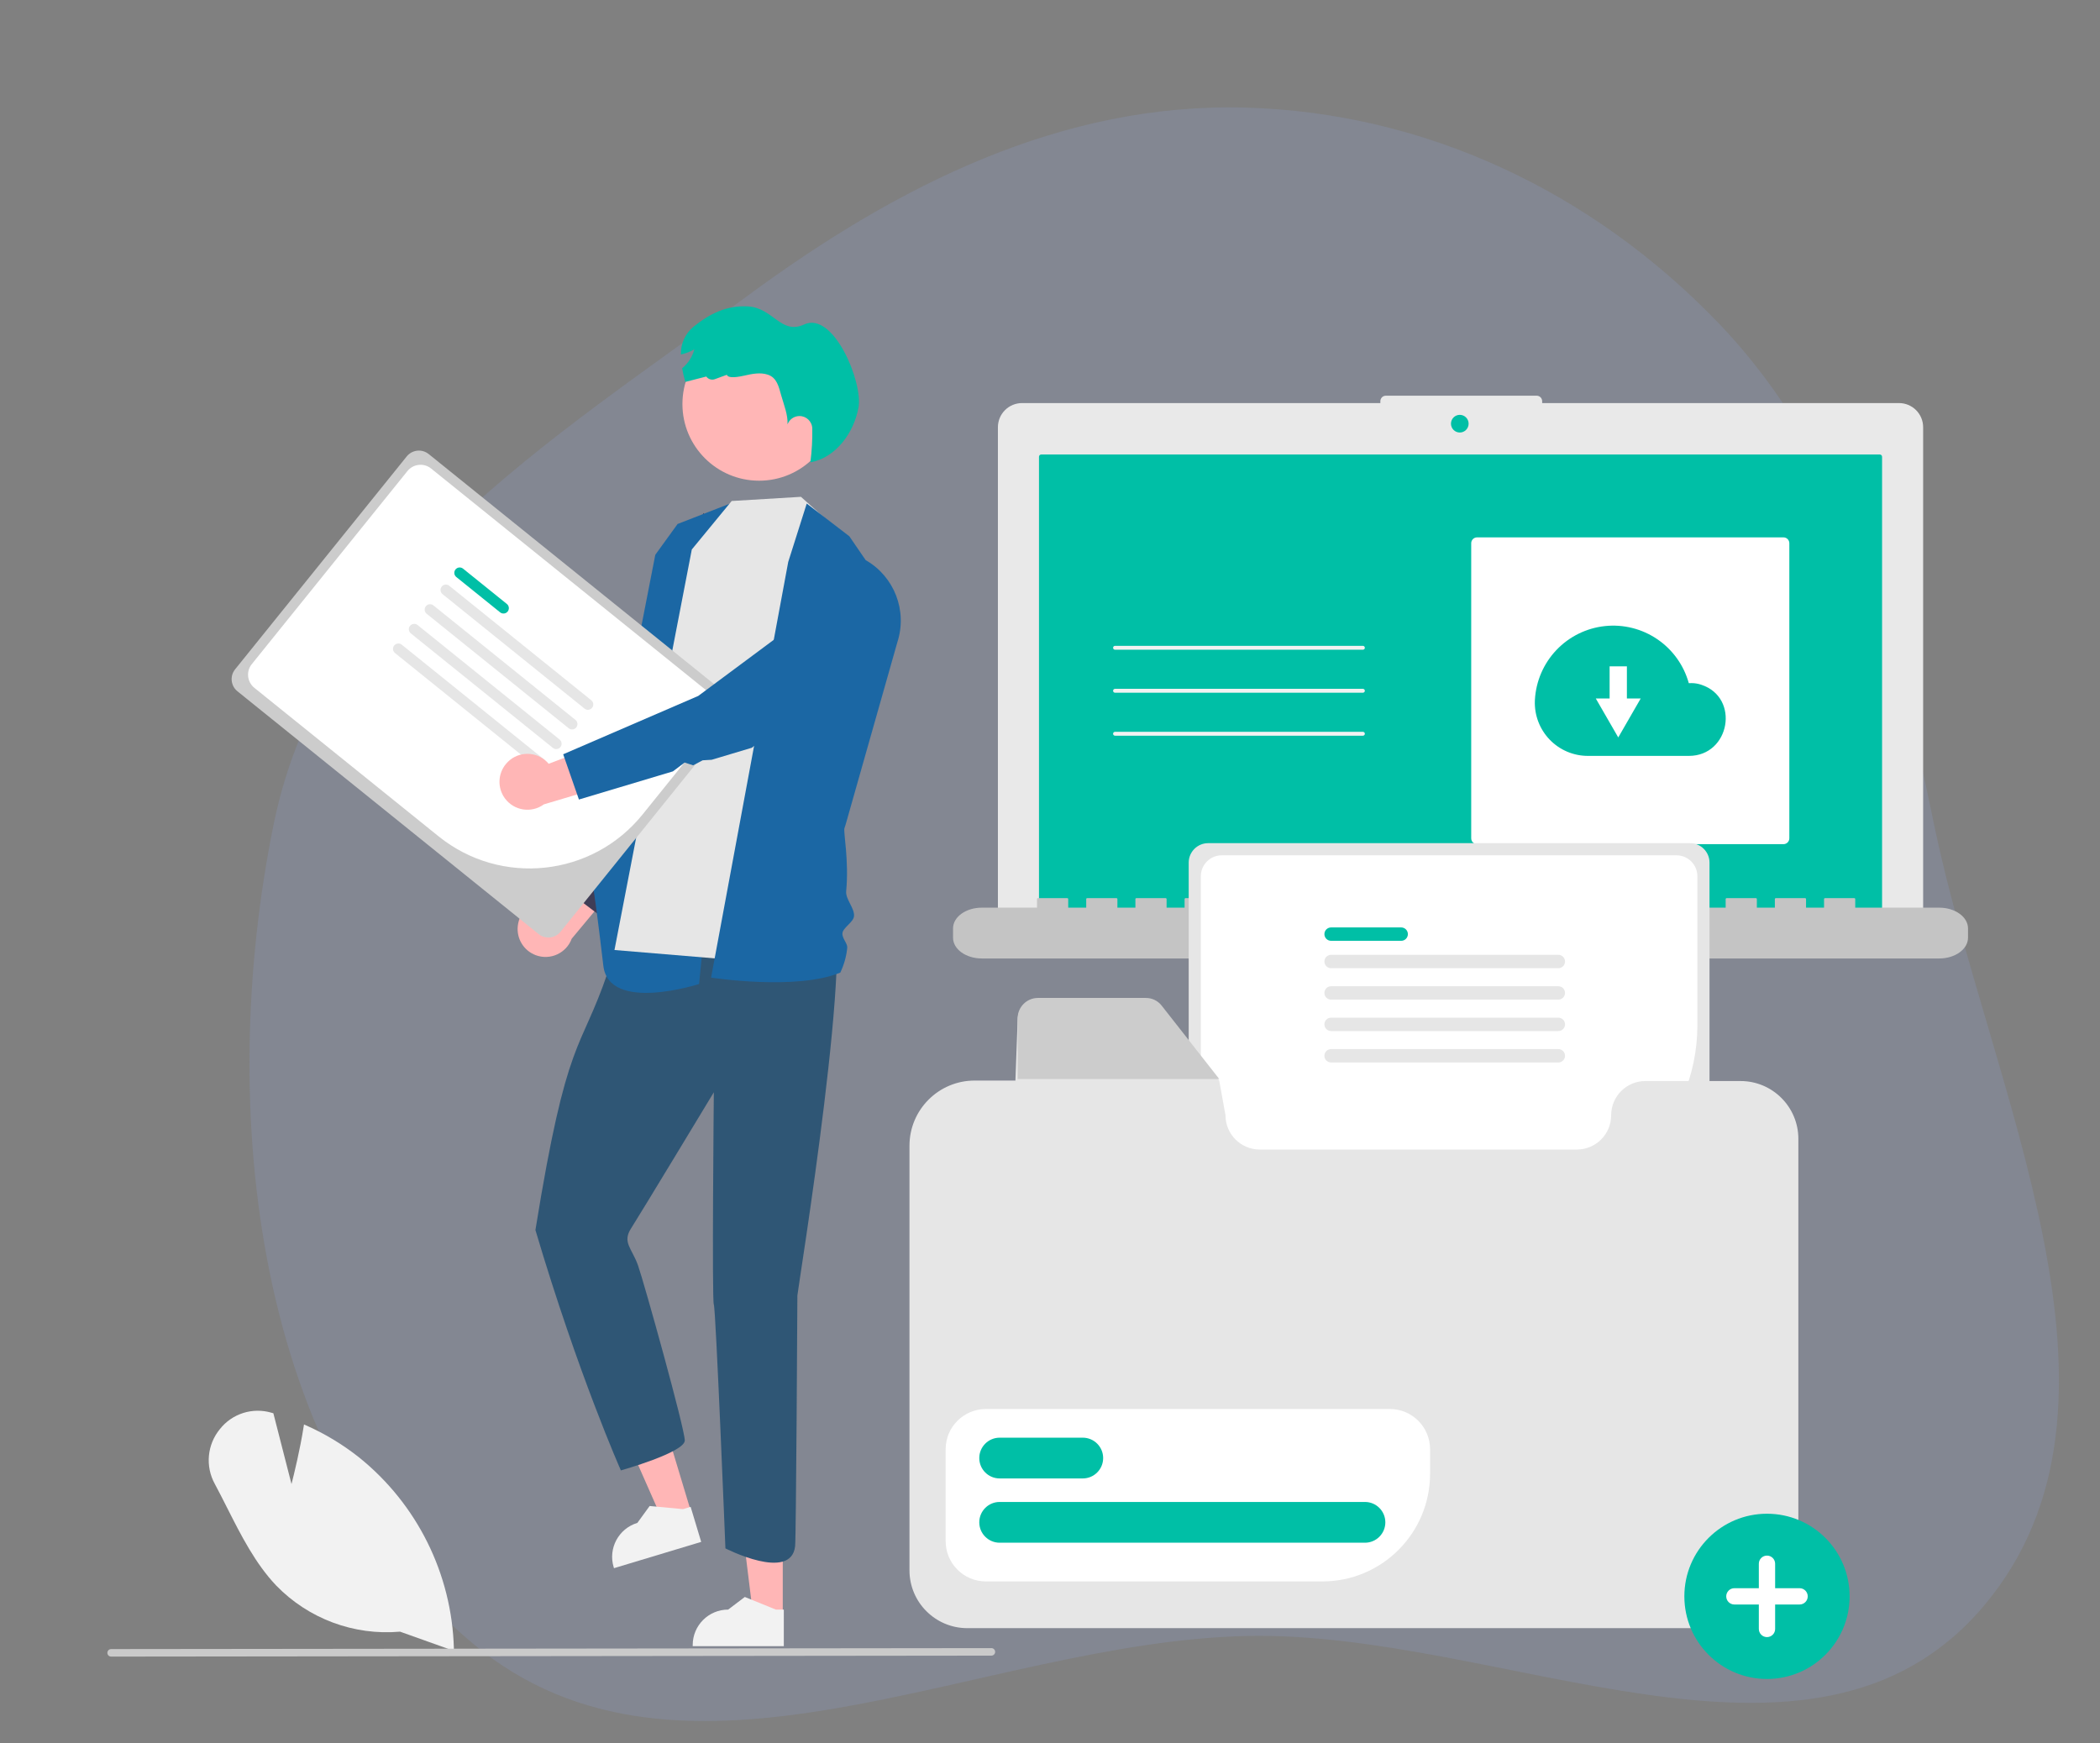 <svg width="665" height="552" viewBox="0 0 665 552" fill="none" xmlns="http://www.w3.org/2000/svg">
<rect x="0" y="0" width="665" height="552" fill="#808080" stroke="none"/>
<mask id="mask0_280_4028" style="mask-type:alpha" maskUnits="userSpaceOnUse" x="0" y="0" width="665" height="552">
<rect width="665" height="552" fill="#D9D9D9"/>
</mask>
<g mask="url(#mask0_280_4028)">
<path fill-rule="evenodd" clip-rule="evenodd" d="M394.393 518.073C309.617 520.146 216.294 576.056 149.689 520.416C80.912 462.962 68.17 351.733 86.657 260.997C102.583 182.835 174.702 139.401 236.624 93.74C284.275 58.602 336.367 32.465 394.393 34.07C450.847 35.631 503.84 60.303 544.14 102.244C584.841 144.601 600.25 201.931 612.445 260.997C629.796 345.039 682.321 444.743 628.06 508.715C573.881 572.59 475.4 516.091 394.393 518.073Z" fill="#93B0F9" fill-opacity="0.15"/>
<path d="M601.352 127.638H488.352V127.045C488.352 126.584 488.169 126.141 487.843 125.815C487.517 125.489 487.075 125.306 486.615 125.306H438.851C438.39 125.306 437.948 125.489 437.622 125.815C437.296 126.141 437.113 126.584 437.113 127.045V127.638H323.648C321.62 127.638 319.676 128.444 318.243 129.879C316.809 131.314 316.004 133.261 316.004 135.291V290.213C316.004 292.242 316.809 294.189 318.243 295.624C319.676 297.059 321.62 297.866 323.648 297.866H601.352C603.379 297.866 605.323 297.059 606.757 295.624C608.19 294.189 608.995 292.242 608.995 290.213V135.291C608.995 133.261 608.19 131.314 606.757 129.879C605.323 128.444 603.379 127.638 601.352 127.638V127.638Z" fill="#E9E9E9"/>
<path d="M329.727 143.925C329.537 143.925 329.355 144.001 329.221 144.135C329.087 144.269 329.012 144.451 329.012 144.641V291.588C329.012 291.778 329.087 291.96 329.221 292.094C329.355 292.229 329.537 292.304 329.727 292.304H595.274C595.463 292.304 595.645 292.229 595.779 292.094C595.913 291.96 595.989 291.778 595.989 291.588V144.641C595.989 144.451 595.913 144.269 595.779 144.135C595.645 144.001 595.463 143.925 595.274 143.925H329.727Z" fill="#00BFA6"/>
<path d="M462.267 136.965C463.811 136.965 465.062 135.712 465.062 134.166C465.062 132.621 463.811 131.368 462.267 131.368C460.724 131.368 459.473 132.621 459.473 134.166C459.473 135.712 460.724 136.965 462.267 136.965Z" fill="#00BFA6"/>
<path d="M614.085 287.424H587.491V284.674C587.491 284.523 587.321 284.401 587.111 284.401H577.993C577.783 284.401 577.613 284.523 577.613 284.674V287.424H571.914V284.674C571.914 284.523 571.744 284.401 571.534 284.401H562.417C562.207 284.401 562.037 284.523 562.037 284.674V287.424H556.338V284.674C556.338 284.523 556.168 284.401 555.958 284.401H546.84C546.63 284.401 546.46 284.523 546.46 284.674V287.424H540.762V284.674C540.762 284.523 540.592 284.401 540.382 284.401H531.264C531.054 284.401 530.884 284.523 530.884 284.674V287.424H525.185V284.674C525.185 284.523 525.015 284.401 524.805 284.401H515.687C515.478 284.401 515.307 284.523 515.307 284.674V287.424H509.609V284.674C509.609 284.523 509.439 284.401 509.229 284.401H500.111C499.901 284.401 499.731 284.523 499.731 284.674V287.424H494.032V284.674C494.032 284.523 493.862 284.401 493.652 284.401H422.229C422.019 284.401 421.849 284.523 421.849 284.674V287.424H416.15V284.674C416.15 284.523 415.98 284.401 415.771 284.401H406.653C406.443 284.401 406.273 284.523 406.273 284.674V287.424H400.574V284.674C400.574 284.523 400.404 284.401 400.194 284.401H391.076C390.866 284.401 390.696 284.523 390.696 284.674V287.424H384.998V284.674C384.998 284.523 384.828 284.401 384.618 284.401H375.5C375.29 284.401 375.12 284.523 375.12 284.674V287.424H369.421V284.674C369.421 284.523 369.251 284.401 369.041 284.401H359.923C359.714 284.401 359.544 284.523 359.544 284.674V287.424H353.845V284.674C353.845 284.523 353.675 284.401 353.465 284.401H344.347C344.137 284.401 343.967 284.523 343.967 284.674V287.424H338.268V284.674C338.268 284.523 338.098 284.401 337.889 284.401H328.771C328.561 284.401 328.391 284.523 328.391 284.674V287.424H310.915C305.879 287.424 301.797 290.362 301.797 293.987V296.954C301.797 300.579 305.879 303.517 310.915 303.517H614.085C619.12 303.517 623.203 300.579 623.203 296.954V293.987C623.203 290.362 619.12 287.424 614.085 287.424Z" fill="#C4C4C4"/>
<path d="M431.582 205.748H353.093C352.929 205.748 352.772 205.683 352.656 205.567C352.54 205.451 352.475 205.294 352.475 205.13C352.475 204.965 352.54 204.808 352.656 204.692C352.772 204.576 352.929 204.511 353.093 204.511H431.582C431.746 204.511 431.903 204.576 432.019 204.692C432.135 204.808 432.2 204.965 432.2 205.13C432.2 205.294 432.135 205.451 432.019 205.567C431.903 205.683 431.746 205.748 431.582 205.748Z" fill="#F2F2F2"/>
<path d="M431.582 219.362H353.093C352.929 219.362 352.772 219.296 352.656 219.18C352.54 219.064 352.475 218.907 352.475 218.743C352.475 218.579 352.54 218.421 352.656 218.305C352.772 218.189 352.929 218.124 353.093 218.124H431.582C431.746 218.124 431.903 218.189 432.019 218.305C432.135 218.421 432.2 218.579 432.2 218.743C432.2 218.907 432.135 219.064 432.019 219.18C431.903 219.296 431.746 219.362 431.582 219.362Z" fill="#F2F2F2"/>
<path d="M431.582 232.975H353.093C353.011 232.975 352.931 232.959 352.855 232.928C352.78 232.897 352.712 232.852 352.654 232.794C352.597 232.737 352.551 232.669 352.52 232.593C352.489 232.518 352.473 232.438 352.473 232.356C352.473 232.275 352.489 232.194 352.52 232.119C352.551 232.044 352.597 231.975 352.654 231.918C352.712 231.86 352.78 231.815 352.855 231.784C352.931 231.753 353.011 231.737 353.093 231.737H431.582C431.664 231.737 431.744 231.753 431.819 231.784C431.894 231.815 431.963 231.86 432.02 231.918C432.078 231.975 432.124 232.044 432.155 232.119C432.186 232.194 432.202 232.275 432.202 232.356C432.202 232.438 432.186 232.518 432.155 232.593C432.124 232.669 432.078 232.737 432.02 232.794C431.963 232.852 431.894 232.897 431.819 232.928C431.744 232.959 431.664 232.975 431.582 232.975Z" fill="#F2F2F2"/>
<path d="M564.767 170.168H467.737C466.713 170.168 465.883 170.999 465.883 172.024V265.461C465.883 266.487 466.713 267.318 467.737 267.318H564.767C565.791 267.318 566.622 266.487 566.622 265.461V172.024C566.622 170.999 565.791 170.168 564.767 170.168Z" fill="white"/>
<path d="M486.055 221.582C486.388 215.698 488.797 210.123 492.852 205.852C496.908 201.581 502.347 198.89 508.2 198.261C514.052 197.631 519.938 199.103 524.808 202.414C529.677 205.725 533.214 210.66 534.787 216.339C535.088 216.328 535.389 216.316 535.693 216.316C536.728 216.326 537.755 216.501 538.736 216.835C551.091 220.897 547.837 239.365 534.834 239.365H502.875C500.615 239.371 498.377 238.921 496.294 238.041C494.212 237.161 492.328 235.869 490.756 234.243C489.184 232.617 487.956 230.69 487.145 228.578C486.335 226.465 485.958 224.211 486.038 221.949C486.043 221.827 486.049 221.705 486.055 221.582Z" fill="#00BFA6"/>
<path d="M515.184 221.195V211.017H509.71V221.195H505.34L508.893 227.358L512.447 233.521L516.001 227.358L519.554 221.195H515.184Z" fill="white"/>
<path d="M126.687 516.692C112.061 517.981 97.635 512.6 87.428 502.047C80.837 495.098 76.314 486.155 71.941 477.505C70.667 474.988 69.351 472.386 68.012 469.891C64.958 464.327 65.596 457.465 69.624 452.559C73.484 447.655 79.939 445.593 85.927 447.351L86.565 447.535L92.309 469.949C93.166 466.606 95.006 459.073 96.167 451.693L96.265 451.075L96.837 451.329C102.835 453.983 108.474 457.382 113.623 461.445C132.084 476.252 143.096 498.431 143.735 522.088L143.75 522.785L126.687 516.692V516.692Z" fill="#F2F2F2"/>
<path d="M313.934 524.283L35.184 524.59C34.527 524.587 33.997 524.051 34 523.393C34.003 522.74 34.532 522.212 35.184 522.209L313.934 521.901C314.592 521.899 315.127 522.431 315.129 523.088C315.131 523.746 314.6 524.281 313.942 524.283H313.934Z" fill="#CACACA"/>
<path d="M247.875 511.51H238.494L234.031 475.324L247.877 475.325L247.875 511.51Z" fill="#FFB6B6"/>
<path d="M248.206 521.296L219.357 521.295V520.93C219.358 514.729 224.385 509.702 230.586 509.702H230.587L235.856 505.704L245.688 509.703L248.207 509.703L248.206 521.296V521.296Z" fill="#F2F2F2"/>
<path d="M218.905 478.991L209.923 481.698L195.205 448.341L208.462 444.345L218.905 478.991Z" fill="#FFB6B6"/>
<path d="M222.047 488.265L194.426 496.591L194.321 496.242C192.531 490.305 195.893 484.041 201.83 482.25L201.831 482.25L205.722 476.901L216.29 477.892L218.701 477.165L222.047 488.265Z" fill="#F2F2F2"/>
<path d="M206.022 282.244C206.022 282.244 195.985 297.565 192.434 307.988C183.733 333.532 179.571 327.403 169.551 389.51C183.147 435.385 196.611 465.628 196.611 465.628C196.611 465.628 216.846 459.937 216.846 456.143C216.846 452.349 203.936 406.084 202.039 400.709C200.142 395.334 196.98 393.437 199.826 389.011C202.671 384.585 226.045 345.889 226.045 345.889C226.045 345.889 225.412 411.845 226.045 413.109C226.677 414.374 229.718 490.326 229.718 490.326C229.718 490.326 250.527 500.978 251.789 489.626C252.105 486.781 252.504 411.514 252.504 410.249C252.504 408.985 271.767 291.143 262.599 286.4C253.43 281.658 206.022 282.244 206.022 282.244V282.244Z" fill="#2F5675"/>
<path d="M163.971 293.162C164.506 288.336 168.852 284.858 173.678 285.393C174.193 285.45 174.702 285.553 175.198 285.699L193.378 260.289L199.201 275.445L181.044 297.251C179.356 301.832 174.273 304.176 169.693 302.488C165.86 301.075 163.494 297.22 163.971 293.162L163.971 293.162V293.162Z" fill="#FFB6B6"/>
<path d="M189.041 289.224L176.953 280.058L202.329 240.983L222.712 162.461L238.849 177.488C241.643 178.349 243.953 180.331 245.229 182.962C246.527 185.611 249.284 181.174 248.253 183.939L225.553 245.231L225.521 245.274L189.041 289.224V289.224Z" fill="#3F3D56"/>
<path d="M231.767 159.244L214.574 165.925L207.509 175.685L190.379 263.539L191.061 266.505L189.355 268.791L188.686 272.227L190.346 275.086L187.43 278.668C187.43 278.668 188.201 281.522 191.061 305.836C192.826 320.838 221.38 311.598 221.38 311.598L234.344 178.359L231.767 159.244V159.244Z" fill="#1B67A4"/>
<path d="M268.464 170.596L253.632 157.328L231.699 158.65L219.072 174.005L194.582 300.837L246.07 305.127L268.464 170.596Z" fill="#E6E6E6"/>
<path d="M255.464 159.462L268.954 169.819L274.128 177.369C283.197 182.553 287.39 193.385 284.175 203.324L267.79 261.084L267.407 262.264C267.017 263.408 268.884 272.465 267.955 282.22C267.713 284.762 270.661 287.595 270.44 290.103C270.267 292.066 266.917 293.735 266.769 295.538C266.636 297.165 268.399 298.712 268.295 300.115C268.029 302.848 267.284 305.513 266.093 307.987C252.135 313.761 225.18 309.573 225.18 309.573L249.604 177.952L255.464 159.462V159.462Z" fill="#1B67A4"/>
<path d="M240.382 152.222C253.791 152.222 264.662 141.352 264.662 127.942C264.662 114.533 253.791 103.662 240.382 103.662C226.972 103.662 216.102 114.533 216.102 127.942C216.102 141.352 226.972 152.222 240.382 152.222Z" fill="#FFB6B6"/>
<path d="M271.862 128.981C270.453 136.961 264.754 144.856 256.795 146.372L256.644 146.172C257.088 142.712 257.281 139.226 257.224 135.738C257.193 133.503 255.357 131.715 253.121 131.746C251.454 131.768 249.971 132.811 249.386 134.372C249.529 131.333 248.242 128.23 247.412 125.298C246.583 122.373 246.018 119.598 243.129 118.64C240.719 117.846 238.094 118.397 235.62 118.962C232.202 119.734 230.464 119.555 230.157 118.69C228.892 119.153 227.627 119.615 226.361 120.076C225.379 120.434 224.279 120.095 223.667 119.248L223.656 119.234C221.447 119.806 219.237 120.373 217.027 120.936C216.608 119.52 216.267 118.083 216.005 116.631C217.898 115.085 219.252 112.98 219.873 110.616C218.549 111.379 217.113 111.929 215.618 112.247C215.514 108.859 216.988 105.615 219.609 103.465C224.836 99.268 230.078 96.693 236.772 97.029C244.867 97.437 247.291 106.147 254.649 102.75C263.946 98.46 273.271 121 271.862 128.981V128.981Z" fill="#00BFA6"/>
<path d="M135.75 143.783C133.624 142.073 130.515 142.407 128.8 144.529L74.444 211.957C72.734 214.083 73.068 217.192 75.19 218.907L170.565 295.792C172.691 297.502 175.8 297.168 177.514 295.046L231.871 227.618C233.581 225.492 233.247 222.383 231.125 220.668L135.75 143.783V143.783Z" fill="#CCCCCC"/>
<path d="M138.909 264.86L80.529 217.798C78.245 215.952 77.886 212.606 79.727 210.318L129.027 149.161C130.873 146.877 134.219 146.518 136.507 148.358L226.493 220.899C228.777 222.744 229.136 226.091 227.295 228.379L203.474 257.929C187.543 277.645 158.66 280.745 138.909 264.86L138.909 264.86Z" fill="white"/>
<path d="M158.375 193.91L144.502 182.726C143.768 182.139 143.649 181.068 144.236 180.334C144.823 179.6 145.894 179.481 146.628 180.068L146.638 180.076L160.511 191.26C161.24 191.853 161.351 192.924 160.759 193.654C160.169 194.379 159.105 194.493 158.375 193.91Z" fill="#00BFA6"/>
<path d="M185.106 224.398L140.135 188.145C139.401 187.558 139.282 186.487 139.869 185.753C140.456 185.019 141.527 184.9 142.261 185.487L142.271 185.495L187.242 221.748C187.972 222.341 188.082 223.413 187.49 224.142C186.9 224.868 185.836 224.982 185.106 224.398V224.398Z" fill="#E6E6E6"/>
<path d="M180.091 230.618L135.119 194.365C134.385 193.778 134.266 192.707 134.853 191.973C135.44 191.239 136.511 191.12 137.245 191.707L137.255 191.715L182.227 227.968C182.956 228.561 183.067 229.633 182.474 230.362C181.885 231.087 180.821 231.201 180.091 230.618Z" fill="#E6E6E6"/>
<path d="M175.079 236.837L130.108 200.584C129.374 199.997 129.255 198.926 129.841 198.192C130.428 197.458 131.499 197.339 132.233 197.926L132.244 197.934L177.215 234.187C177.944 234.78 178.055 235.852 177.463 236.581C176.873 237.306 175.809 237.421 175.079 236.837H175.079V236.837Z" fill="#E6E6E6"/>
<path d="M170.064 243.057L125.092 206.804C124.358 206.217 124.239 205.146 124.826 204.412C125.413 203.678 126.484 203.559 127.218 204.146L127.228 204.154L172.199 240.407C172.929 241 173.04 242.072 172.447 242.801C171.857 243.526 170.793 243.64 170.064 243.057Z" fill="#E6E6E6"/>
<path d="M160.27 241.857C163.389 238.136 168.934 237.647 172.656 240.767C173.052 241.099 173.419 241.466 173.751 241.863L202.963 230.777L199.415 246.621L172.219 254.719C168.276 257.598 162.746 256.734 159.868 252.791C157.459 249.491 157.625 244.971 160.27 241.858V241.857V241.857Z" fill="#FFB6B6"/>
<path d="M183.326 253.182L178.34 238.855L221.111 220.379L274.259 180.893L280.968 189.175C284.666 193.74 283.963 200.439 279.397 204.137C279.248 204.257 279.096 204.374 278.941 204.486L238.094 236.78L238.043 236.798L225.365 240.594L222.526 240.76L219.497 242.351L216.805 241.475L213.08 244.273L208.802 245.554L183.326 253.182V253.182Z" fill="#1B67A4"/>
<path d="M382.579 267C379.18 267.004 376.426 269.758 376.422 273.157V381.048C376.426 384.447 379.18 387.201 382.579 387.205H535.187C538.586 387.201 541.34 384.447 541.344 381.048V273.157C541.34 269.758 538.586 267.004 535.187 267H382.579V267Z" fill="#E6E6E6"/>
<path d="M480.302 381.954H386.89C383.232 381.95 380.268 378.985 380.264 375.327V277.471C380.268 273.813 383.232 270.849 386.89 270.845H530.875C534.533 270.849 537.497 273.813 537.501 277.471V324.754C537.466 356.33 511.878 381.918 480.302 381.954V381.954Z" fill="white"/>
<path d="M443.712 297.926H421.514C420.344 297.926 419.395 296.977 419.395 295.806C419.395 294.635 420.344 293.686 421.514 293.686H443.712C444.883 293.686 445.832 294.635 445.832 295.806C445.832 296.977 444.883 297.926 443.712 297.926H443.712Z" fill="#00BFA6"/>
<path d="M493.473 306.596H421.514C420.344 306.596 419.395 305.647 419.395 304.476C419.395 303.306 420.344 302.356 421.514 302.356H493.473C494.643 302.356 495.592 303.306 495.592 304.476C495.592 305.647 494.643 306.596 493.473 306.596Z" fill="#E6E6E6"/>
<path d="M493.473 316.548H421.514C420.344 316.548 419.395 315.599 419.395 314.428C419.395 313.257 420.344 312.308 421.514 312.308H493.473C494.643 312.308 495.592 313.257 495.592 314.428C495.592 315.599 494.643 316.548 493.473 316.548Z" fill="#E6E6E6"/>
<path d="M493.473 326.5H421.514C420.344 326.5 419.395 325.551 419.395 324.38C419.395 323.209 420.344 322.26 421.514 322.26H493.473C494.643 322.26 495.592 323.209 495.592 324.38C495.592 325.551 494.643 326.5 493.473 326.5Z" fill="#E6E6E6"/>
<path d="M493.473 336.452H421.514C420.344 336.452 419.395 335.503 419.395 334.332C419.395 333.161 420.344 332.212 421.514 332.212H493.473C494.643 332.212 495.592 333.161 495.592 334.332C495.592 335.503 494.643 336.452 493.473 336.452Z" fill="#E6E6E6"/>
<path d="M551.167 342.327H521.043C515.053 342.327 510.196 347.183 510.196 353.174C510.196 359.165 505.34 364.021 499.349 364.021H398.919C392.929 364.021 388.072 359.165 388.072 353.174V353.174L386.086 342.178L386.216 342.327L386.086 342.178L367.882 318.969C366.673 317.404 364.801 316.494 362.823 316.512H328.683C325.134 316.516 322.259 319.392 322.254 322.941L321.549 342.178H308.643C297.242 342.178 288 351.42 288 362.82V497.265C288 507.383 296.202 515.584 306.319 515.584H551.167C561.278 515.572 569.471 507.377 569.481 497.265V360.64C569.481 350.526 561.282 342.327 551.167 342.327H551.167Z" fill="#E6E6E6"/>
<path d="M386.096 341.682H322.254V322.445C322.258 318.896 325.134 316.02 328.683 316.016H362.823C364.801 315.998 366.673 316.907 367.882 318.473L386.096 341.682V341.682Z" fill="#CCCCCC"/>
<path d="M418.784 500.79H312.185C305.159 500.782 299.465 495.089 299.457 488.063V458.91C299.465 451.884 305.159 446.19 312.185 446.182H440.129C447.155 446.19 452.849 451.884 452.857 458.91V466.718C452.835 485.527 437.593 500.769 418.784 500.79V500.79Z" fill="white"/>
<path d="M342.87 468.173H316.559C312.995 468.173 310.105 465.283 310.105 461.719C310.105 458.155 312.995 455.265 316.559 455.265H342.87C346.435 455.261 349.328 458.146 349.332 461.711C349.337 465.275 346.451 468.168 342.887 468.173H342.87H342.87Z" fill="#00BFA6"/>
<path d="M432.229 488.527H316.559C312.995 488.527 310.105 485.637 310.105 482.073C310.105 478.509 312.995 475.619 316.559 475.619H432.229C435.794 475.615 438.687 478.5 438.692 482.065C438.696 485.629 435.81 488.522 432.246 488.527H432.23L432.229 488.527Z" fill="#00BFA6"/>
<path d="M559.543 531.674C545.093 531.674 533.379 519.96 533.379 505.51C533.379 491.061 545.093 479.347 559.543 479.347C573.993 479.347 585.707 491.061 585.707 505.51C585.707 519.96 573.993 531.674 559.543 531.674Z" fill="#00BFA6"/>
<path d="M569.869 502.93H562.126V495.187C562.126 493.761 560.971 492.606 559.545 492.606C558.12 492.606 556.964 493.761 556.964 495.187V502.93H549.221C547.796 502.93 546.641 504.085 546.641 505.511C546.641 506.936 547.796 508.091 549.221 508.091H556.964V515.834C556.964 517.26 558.12 518.415 559.545 518.415C560.971 518.415 562.126 517.26 562.126 515.834V508.091H569.869C571.294 508.091 572.45 506.936 572.45 505.511C572.45 504.085 571.294 502.93 569.869 502.93Z" fill="white"/>
</g>
</svg>
